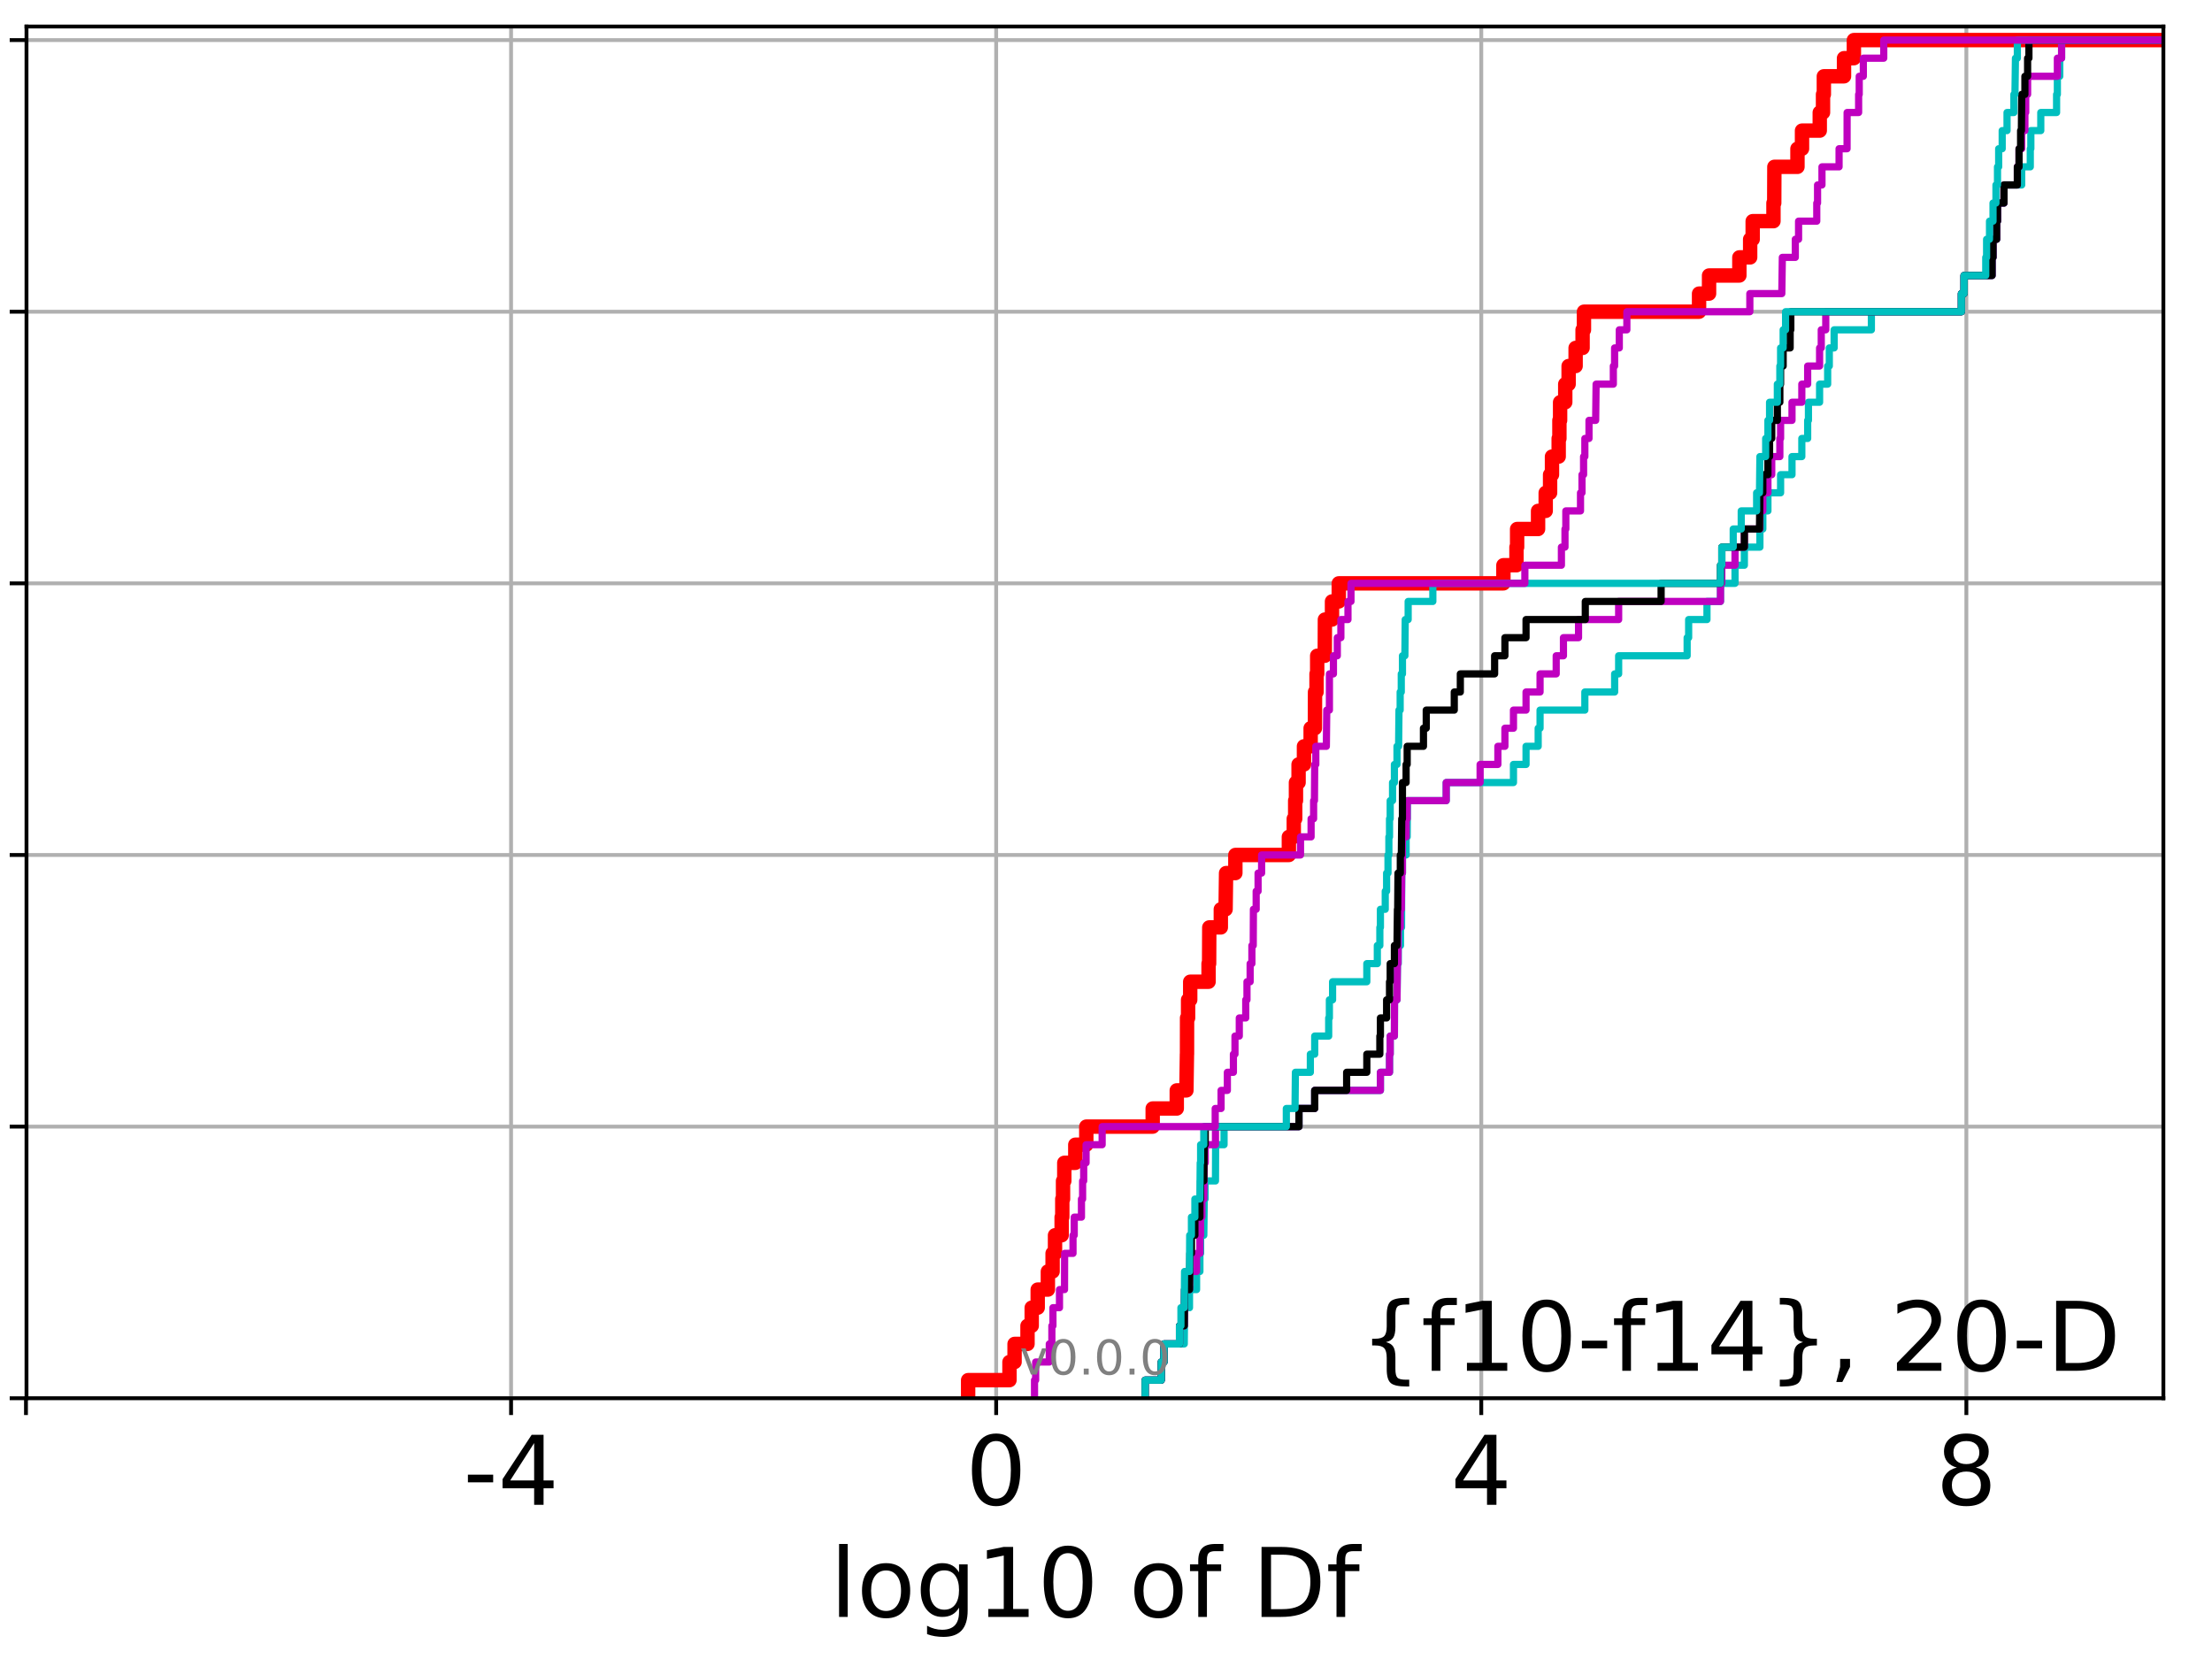 <?xml version="1.0" encoding="utf-8" standalone="no"?>
<!DOCTYPE svg PUBLIC "-//W3C//DTD SVG 1.1//EN"
  "http://www.w3.org/Graphics/SVG/1.1/DTD/svg11.dtd">
<!-- Created with matplotlib (http://matplotlib.org/) -->
<svg height="345.6pt" version="1.1" viewBox="0 0 460.8 345.6" width="460.8pt" xmlns="http://www.w3.org/2000/svg" xmlns:xlink="http://www.w3.org/1999/xlink">
 <defs>
  <style type="text/css">
*{stroke-linecap:butt;stroke-linejoin:round;}
  </style>
 </defs>
 <g id="figure_1">
  <g id="patch_1">
   <path d="M 0 345.6 
L 460.8 345.6 
L 460.8 0 
L 0 0 
z
" style="fill:#ffffff;"/>
  </g>
  <g id="axes_1">
   <g id="patch_2">
    <path d="M 5.52 291.28 
L 450.672 291.28 
L 450.672 5.52 
L 5.52 5.52 
z
" style="fill:#ffffff;"/>
   </g>
   <g id="matplotlib.axis_1">
    <g id="xtick_1">
     <g id="line2d_1">
      <path clip-path="url(#p31ea805720)" d="M 5.411 291.28 
L 5.411 5.52 
" style="fill:none;stroke:#b0b0b0;stroke-linecap:square;stroke-width:0.8;"/>
     </g>
     <g id="line2d_2">
      <defs>
       <path d="M 0 0 
L 0 3.5 
" id="m0dc78071f1" style="stroke:#000000;stroke-width:0.8;"/>
      </defs>
      <g>
       <use style="stroke:#000000;stroke-width:0.8;" x="5.411" xlink:href="#m0dc78071f1" y="291.28"/>
      </g>
     </g>
    </g>
    <g id="xtick_2">
     <g id="line2d_3">
      <path clip-path="url(#p31ea805720)" d="M 106.466 291.28 
L 106.466 5.52 
" style="fill:none;stroke:#b0b0b0;stroke-linecap:square;stroke-width:0.8;"/>
     </g>
     <g id="line2d_4">
      <g>
       <use style="stroke:#000000;stroke-width:0.8;" x="106.466" xlink:href="#m0dc78071f1" y="291.28"/>
      </g>
     </g>
     <g id="text_1">
      <!-- -4 -->
      <defs>
       <path d="M 4.891 31.391 
L 31.203 31.391 
L 31.203 23.391 
L 4.891 23.391 
z
" id="DejaVuSans-2d"/>
       <path d="M 37.797 64.312 
L 12.891 25.391 
L 37.797 25.391 
z
M 35.203 72.906 
L 47.609 72.906 
L 47.609 25.391 
L 58.016 25.391 
L 58.016 17.188 
L 47.609 17.188 
L 47.609 0 
L 37.797 0 
L 37.797 17.188 
L 4.891 17.188 
L 4.891 26.703 
z
" id="DejaVuSans-34"/>
      </defs>
      <g transform="translate(96.496 313.477)scale(0.2 -0.2)">
       <use xlink:href="#DejaVuSans-2d"/>
       <use x="36.084" xlink:href="#DejaVuSans-34"/>
      </g>
     </g>
    </g>
    <g id="xtick_3">
     <g id="line2d_5">
      <path clip-path="url(#p31ea805720)" d="M 207.521 291.28 
L 207.521 5.52 
" style="fill:none;stroke:#b0b0b0;stroke-linecap:square;stroke-width:0.8;"/>
     </g>
     <g id="line2d_6">
      <g>
       <use style="stroke:#000000;stroke-width:0.8;" x="207.521" xlink:href="#m0dc78071f1" y="291.28"/>
      </g>
     </g>
     <g id="text_2">
      <!-- 0 -->
      <defs>
       <path d="M 31.781 66.406 
Q 24.172 66.406 20.328 58.906 
Q 16.5 51.422 16.5 36.375 
Q 16.5 21.391 20.328 13.891 
Q 24.172 6.391 31.781 6.391 
Q 39.453 6.391 43.281 13.891 
Q 47.125 21.391 47.125 36.375 
Q 47.125 51.422 43.281 58.906 
Q 39.453 66.406 31.781 66.406 
z
M 31.781 74.219 
Q 44.047 74.219 50.516 64.516 
Q 56.984 54.828 56.984 36.375 
Q 56.984 17.969 50.516 8.266 
Q 44.047 -1.422 31.781 -1.422 
Q 19.531 -1.422 13.062 8.266 
Q 6.594 17.969 6.594 36.375 
Q 6.594 54.828 13.062 64.516 
Q 19.531 74.219 31.781 74.219 
z
" id="DejaVuSans-30"/>
      </defs>
      <g transform="translate(201.158 313.477)scale(0.2 -0.2)">
       <use xlink:href="#DejaVuSans-30"/>
      </g>
     </g>
    </g>
    <g id="xtick_4">
     <g id="line2d_7">
      <path clip-path="url(#p31ea805720)" d="M 308.576 291.28 
L 308.576 5.52 
" style="fill:none;stroke:#b0b0b0;stroke-linecap:square;stroke-width:0.8;"/>
     </g>
     <g id="line2d_8">
      <g>
       <use style="stroke:#000000;stroke-width:0.8;" x="308.576" xlink:href="#m0dc78071f1" y="291.28"/>
      </g>
     </g>
     <g id="text_3">
      <!-- 4 -->
      <g transform="translate(302.214 313.477)scale(0.2 -0.2)">
       <use xlink:href="#DejaVuSans-34"/>
      </g>
     </g>
    </g>
    <g id="xtick_5">
     <g id="line2d_9">
      <path clip-path="url(#p31ea805720)" d="M 409.631 291.28 
L 409.631 5.52 
" style="fill:none;stroke:#b0b0b0;stroke-linecap:square;stroke-width:0.8;"/>
     </g>
     <g id="line2d_10">
      <g>
       <use style="stroke:#000000;stroke-width:0.8;" x="409.631" xlink:href="#m0dc78071f1" y="291.28"/>
      </g>
     </g>
     <g id="text_4">
      <!-- 8 -->
      <defs>
       <path d="M 31.781 34.625 
Q 24.75 34.625 20.719 30.859 
Q 16.703 27.094 16.703 20.516 
Q 16.703 13.922 20.719 10.156 
Q 24.75 6.391 31.781 6.391 
Q 38.812 6.391 42.859 10.172 
Q 46.922 13.969 46.922 20.516 
Q 46.922 27.094 42.891 30.859 
Q 38.875 34.625 31.781 34.625 
z
M 21.922 38.812 
Q 15.578 40.375 12.031 44.719 
Q 8.5 49.078 8.5 55.328 
Q 8.5 64.062 14.719 69.141 
Q 20.953 74.219 31.781 74.219 
Q 42.672 74.219 48.875 69.141 
Q 55.078 64.062 55.078 55.328 
Q 55.078 49.078 51.531 44.719 
Q 48 40.375 41.703 38.812 
Q 48.828 37.156 52.797 32.312 
Q 56.781 27.484 56.781 20.516 
Q 56.781 9.906 50.312 4.234 
Q 43.844 -1.422 31.781 -1.422 
Q 19.734 -1.422 13.25 4.234 
Q 6.781 9.906 6.781 20.516 
Q 6.781 27.484 10.781 32.312 
Q 14.797 37.156 21.922 38.812 
z
M 18.312 54.391 
Q 18.312 48.734 21.844 45.562 
Q 25.391 42.391 31.781 42.391 
Q 38.141 42.391 41.719 45.562 
Q 45.312 48.734 45.312 54.391 
Q 45.312 60.062 41.719 63.234 
Q 38.141 66.406 31.781 66.406 
Q 25.391 66.406 21.844 63.234 
Q 18.312 60.062 18.312 54.391 
z
" id="DejaVuSans-38"/>
      </defs>
      <g transform="translate(403.269 313.477)scale(0.2 -0.2)">
       <use xlink:href="#DejaVuSans-38"/>
      </g>
     </g>
    </g>
    <g id="text_5">
     <!-- log10 of Df -->
     <defs>
      <path d="M 9.422 75.984 
L 18.406 75.984 
L 18.406 0 
L 9.422 0 
z
" id="DejaVuSans-6c"/>
      <path d="M 30.609 48.391 
Q 23.391 48.391 19.188 42.75 
Q 14.984 37.109 14.984 27.297 
Q 14.984 17.484 19.156 11.844 
Q 23.344 6.203 30.609 6.203 
Q 37.797 6.203 41.984 11.859 
Q 46.188 17.531 46.188 27.297 
Q 46.188 37.016 41.984 42.703 
Q 37.797 48.391 30.609 48.391 
z
M 30.609 56 
Q 42.328 56 49.016 48.375 
Q 55.719 40.766 55.719 27.297 
Q 55.719 13.875 49.016 6.219 
Q 42.328 -1.422 30.609 -1.422 
Q 18.844 -1.422 12.172 6.219 
Q 5.516 13.875 5.516 27.297 
Q 5.516 40.766 12.172 48.375 
Q 18.844 56 30.609 56 
z
" id="DejaVuSans-6f"/>
      <path d="M 45.406 27.984 
Q 45.406 37.75 41.375 43.109 
Q 37.359 48.484 30.078 48.484 
Q 22.859 48.484 18.828 43.109 
Q 14.797 37.75 14.797 27.984 
Q 14.797 18.266 18.828 12.891 
Q 22.859 7.516 30.078 7.516 
Q 37.359 7.516 41.375 12.891 
Q 45.406 18.266 45.406 27.984 
z
M 54.391 6.781 
Q 54.391 -7.172 48.188 -13.984 
Q 42 -20.797 29.203 -20.797 
Q 24.469 -20.797 20.266 -20.094 
Q 16.062 -19.391 12.109 -17.922 
L 12.109 -9.188 
Q 16.062 -11.328 19.922 -12.344 
Q 23.781 -13.375 27.781 -13.375 
Q 36.625 -13.375 41.016 -8.766 
Q 45.406 -4.156 45.406 5.172 
L 45.406 9.625 
Q 42.625 4.781 38.281 2.391 
Q 33.938 0 27.875 0 
Q 17.828 0 11.672 7.656 
Q 5.516 15.328 5.516 27.984 
Q 5.516 40.672 11.672 48.328 
Q 17.828 56 27.875 56 
Q 33.938 56 38.281 53.609 
Q 42.625 51.219 45.406 46.391 
L 45.406 54.688 
L 54.391 54.688 
z
" id="DejaVuSans-67"/>
      <path d="M 12.406 8.297 
L 28.516 8.297 
L 28.516 63.922 
L 10.984 60.406 
L 10.984 69.391 
L 28.422 72.906 
L 38.281 72.906 
L 38.281 8.297 
L 54.391 8.297 
L 54.391 0 
L 12.406 0 
z
" id="DejaVuSans-31"/>
      <path id="DejaVuSans-20"/>
      <path d="M 37.109 75.984 
L 37.109 68.5 
L 28.516 68.5 
Q 23.688 68.5 21.797 66.547 
Q 19.922 64.594 19.922 59.516 
L 19.922 54.688 
L 34.719 54.688 
L 34.719 47.703 
L 19.922 47.703 
L 19.922 0 
L 10.891 0 
L 10.891 47.703 
L 2.297 47.703 
L 2.297 54.688 
L 10.891 54.688 
L 10.891 58.5 
Q 10.891 67.625 15.141 71.797 
Q 19.391 75.984 28.609 75.984 
z
" id="DejaVuSans-66"/>
      <path d="M 19.672 64.797 
L 19.672 8.109 
L 31.594 8.109 
Q 46.688 8.109 53.688 14.938 
Q 60.688 21.781 60.688 36.531 
Q 60.688 51.172 53.688 57.984 
Q 46.688 64.797 31.594 64.797 
z
M 9.812 72.906 
L 30.078 72.906 
Q 51.266 72.906 61.172 64.094 
Q 71.094 55.281 71.094 36.531 
Q 71.094 17.672 61.125 8.828 
Q 51.172 0 30.078 0 
L 9.812 0 
z
" id="DejaVuSans-44"/>
     </defs>
     <g transform="translate(172.91 336.833)scale(0.2 -0.2)">
      <use xlink:href="#DejaVuSans-6c"/>
      <use x="27.783" xlink:href="#DejaVuSans-6f"/>
      <use x="88.965" xlink:href="#DejaVuSans-67"/>
      <use x="152.441" xlink:href="#DejaVuSans-31"/>
      <use x="216.064" xlink:href="#DejaVuSans-30"/>
      <use x="279.688" xlink:href="#DejaVuSans-20"/>
      <use x="311.475" xlink:href="#DejaVuSans-6f"/>
      <use x="372.656" xlink:href="#DejaVuSans-66"/>
      <use x="407.861" xlink:href="#DejaVuSans-20"/>
      <use x="439.648" xlink:href="#DejaVuSans-44"/>
      <use x="516.65" xlink:href="#DejaVuSans-66"/>
     </g>
    </g>
   </g>
   <g id="matplotlib.axis_2">
    <g id="ytick_1">
     <g id="line2d_11">
      <path clip-path="url(#p31ea805720)" d="M 5.52 291.28 
L 450.672 291.28 
" style="fill:none;stroke:#b0b0b0;stroke-linecap:square;stroke-width:0.8;"/>
     </g>
     <g id="line2d_12">
      <defs>
       <path d="M 0 0 
L -3.5 0 
" id="md9c0b71d83" style="stroke:#000000;stroke-width:0.8;"/>
      </defs>
      <g>
       <use style="stroke:#000000;stroke-width:0.8;" x="5.52" xlink:href="#md9c0b71d83" y="291.28"/>
      </g>
     </g>
    </g>
    <g id="ytick_2">
     <g id="line2d_13">
      <path clip-path="url(#p31ea805720)" d="M 5.52 234.694 
L 450.672 234.694 
" style="fill:none;stroke:#b0b0b0;stroke-linecap:square;stroke-width:0.8;"/>
     </g>
     <g id="line2d_14">
      <g>
       <use style="stroke:#000000;stroke-width:0.8;" x="5.52" xlink:href="#md9c0b71d83" y="234.694"/>
      </g>
     </g>
    </g>
    <g id="ytick_3">
     <g id="line2d_15">
      <path clip-path="url(#p31ea805720)" d="M 5.52 178.108 
L 450.672 178.108 
" style="fill:none;stroke:#b0b0b0;stroke-linecap:square;stroke-width:0.8;"/>
     </g>
     <g id="line2d_16">
      <g>
       <use style="stroke:#000000;stroke-width:0.8;" x="5.52" xlink:href="#md9c0b71d83" y="178.108"/>
      </g>
     </g>
    </g>
    <g id="ytick_4">
     <g id="line2d_17">
      <path clip-path="url(#p31ea805720)" d="M 5.52 121.522 
L 450.672 121.522 
" style="fill:none;stroke:#b0b0b0;stroke-linecap:square;stroke-width:0.8;"/>
     </g>
     <g id="line2d_18">
      <g>
       <use style="stroke:#000000;stroke-width:0.8;" x="5.52" xlink:href="#md9c0b71d83" y="121.522"/>
      </g>
     </g>
    </g>
    <g id="ytick_5">
     <g id="line2d_19">
      <path clip-path="url(#p31ea805720)" d="M 5.52 64.935 
L 450.672 64.935 
" style="fill:none;stroke:#b0b0b0;stroke-linecap:square;stroke-width:0.8;"/>
     </g>
     <g id="line2d_20">
      <g>
       <use style="stroke:#000000;stroke-width:0.8;" x="5.52" xlink:href="#md9c0b71d83" y="64.935"/>
      </g>
     </g>
    </g>
    <g id="ytick_6">
     <g id="line2d_21">
      <path clip-path="url(#p31ea805720)" d="M 5.52 8.349 
L 450.672 8.349 
" style="fill:none;stroke:#b0b0b0;stroke-linecap:square;stroke-width:0.8;"/>
     </g>
     <g id="line2d_22">
      <g>
       <use style="stroke:#000000;stroke-width:0.8;" x="5.52" xlink:href="#md9c0b71d83" y="8.349"/>
      </g>
     </g>
    </g>
   </g>
   <g id="line2d_23">
    <path clip-path="url(#p31ea805720)" d="M 201.679 291.28 
L 201.679 287.508 
L 210.292 287.508 
L 210.292 283.735 
L 211.354 283.735 
L 211.354 279.963 
L 214.049 279.963 
L 214.049 276.19 
L 214.924 276.19 
L 214.924 272.418 
L 216.172 272.418 
L 216.172 268.646 
L 218.291 268.646 
L 218.291 264.873 
L 219.275 264.873 
L 219.275 261.101 
L 219.779 261.101 
L 219.779 257.328 
L 221.158 257.328 
L 221.158 253.556 
L 221.294 253.556 
L 221.294 249.783 
L 221.45 249.783 
L 221.45 246.011 
L 221.71 246.011 
L 221.71 242.239 
L 224.005 242.239 
L 224.005 238.466 
L 226.295 238.466 
L 226.295 234.694 
L 240.127 234.694 
L 240.127 230.921 
L 245.141 230.921 
L 245.141 227.149 
L 247.15 227.149 
L 247.26 219.604 
L 247.276 219.604 
L 247.287 212.059 
L 247.5 212.059 
L 247.5 208.287 
L 247.943 208.287 
L 247.943 204.515 
L 251.766 204.515 
L 251.766 200.742 
L 251.88 200.742 
L 251.915 193.197 
L 254.32 193.197 
L 254.32 189.425 
L 255.313 189.425 
L 255.414 181.88 
L 257.349 181.88 
L 257.349 178.108 
L 268.496 178.108 
L 268.496 174.335 
L 269.517 174.335 
L 269.517 170.563 
L 269.811 170.563 
L 269.811 166.79 
L 269.972 166.79 
L 269.972 163.018 
L 270.518 163.018 
L 270.518 159.246 
L 271.641 159.246 
L 271.641 155.473 
L 273.031 155.473 
L 273.031 151.701 
L 273.92 151.701 
L 273.945 144.156 
L 274.257 144.156 
L 274.257 140.384 
L 274.394 140.384 
L 274.394 136.611 
L 275.973 136.611 
L 276.001 129.066 
L 277.481 129.066 
L 277.481 125.294 
L 278.892 125.294 
L 278.892 121.522 
L 313.187 121.522 
L 313.187 117.749 
L 315.909 117.749 
L 315.909 113.977 
L 316.045 113.977 
L 316.045 110.204 
L 320.408 110.204 
L 320.408 106.432 
L 321.998 106.432 
L 321.998 102.66 
L 322.911 102.66 
L 322.911 98.887 
L 323.308 98.887 
L 323.308 95.115 
L 324.701 95.115 
L 324.701 91.342 
L 324.854 91.342 
L 324.854 87.57 
L 324.998 87.57 
L 324.998 83.797 
L 326.07 83.797 
L 326.07 80.025 
L 326.771 80.025 
L 326.771 76.253 
L 328.229 76.253 
L 328.229 72.48 
L 329.681 72.48 
L 329.681 68.708 
L 329.966 68.708 
L 329.966 64.935 
L 353.946 64.935 
L 353.946 61.163 
L 356.028 61.163 
L 356.028 57.391 
L 362.341 57.391 
L 362.341 53.618 
L 364.589 53.618 
L 364.589 49.846 
L 365.116 49.846 
L 365.116 46.073 
L 369.445 46.073 
L 369.445 42.301 
L 369.604 42.301 
L 369.634 34.756 
L 374.445 34.756 
L 374.445 30.984 
L 375.392 30.984 
L 375.392 27.211 
L 379.089 27.211 
L 379.089 23.439 
L 379.768 23.439 
L 379.768 19.667 
L 379.941 19.667 
L 379.941 15.894 
L 384.142 15.894 
L 384.142 12.122 
L 386.198 12.122 
L 386.198 8.349 
L 386.198 8.349 
L 450.672 8.349 
L 450.672 8.349 
" style="fill:none;stroke:#ff0000;stroke-linecap:square;stroke-width:3;"/>
   </g>
   <g id="line2d_24">
    <path clip-path="url(#p31ea805720)" d="M 238.553 291.28 
L 238.553 287.508 
L 241.91 287.508 
L 241.91 283.735 
L 242.485 283.735 
L 242.485 279.963 
L 246.703 279.963 
L 246.766 272.418 
L 247.794 272.418 
L 247.794 268.646 
L 249.269 268.646 
L 249.269 264.873 
L 249.961 264.873 
L 249.961 261.101 
L 250.11 261.101 
L 250.11 257.328 
L 250.774 257.328 
L 250.868 249.783 
L 251.036 249.783 
L 251.036 246.011 
L 253.205 246.011 
L 253.235 238.466 
L 254.992 238.466 
L 254.992 234.694 
L 270.596 234.694 
L 270.596 230.921 
L 273.878 230.921 
L 273.878 227.149 
L 287.566 227.149 
L 287.566 223.377 
L 289.462 223.377 
L 289.462 219.604 
L 289.602 219.604 
L 289.602 215.832 
L 290.48 215.832 
L 290.505 208.287 
L 291.019 208.287 
L 291.11 200.742 
L 291.285 200.742 
L 291.285 196.97 
L 291.75 196.97 
L 291.75 193.197 
L 291.967 193.197 
L 292.006 181.88 
L 292.157 181.88 
L 292.157 178.108 
L 292.917 178.108 
L 292.917 174.335 
L 293.142 174.335 
L 293.181 166.79 
L 301.272 166.79 
L 301.272 163.018 
L 315.283 163.018 
L 315.283 159.246 
L 317.903 159.246 
L 317.903 155.473 
L 320.431 155.473 
L 320.431 151.701 
L 320.822 151.701 
L 320.822 147.928 
L 330.152 147.928 
L 330.152 144.156 
L 336.36 144.156 
L 336.36 140.384 
L 337.194 140.384 
L 337.194 136.611 
L 351.463 136.611 
L 351.463 132.839 
L 351.776 132.839 
L 351.776 129.066 
L 355.593 129.066 
L 355.593 125.294 
L 358.408 125.294 
L 358.408 121.522 
L 361.438 121.522 
L 361.438 117.749 
L 363.384 117.749 
L 363.384 113.977 
L 366.621 113.977 
L 366.621 110.204 
L 367.228 110.204 
L 367.228 106.432 
L 368.29 106.432 
L 368.29 102.66 
L 370.931 102.66 
L 370.931 98.887 
L 373.307 98.887 
L 373.307 95.115 
L 375.351 95.115 
L 375.351 91.342 
L 376.571 91.342 
L 376.571 87.57 
L 376.732 87.57 
L 376.732 83.797 
L 379.055 83.797 
L 379.055 80.025 
L 380.735 80.025 
L 380.735 76.253 
L 381.079 76.253 
L 381.079 72.48 
L 382.083 72.48 
L 382.083 68.708 
L 389.843 68.708 
L 389.843 64.935 
L 408.599 64.935 
L 408.599 61.163 
L 409.147 61.163 
L 409.147 57.391 
L 414.986 57.391 
L 414.986 53.618 
L 415.183 53.618 
L 415.183 49.846 
L 415.938 49.846 
L 415.938 46.073 
L 416.117 46.073 
L 416.117 42.301 
L 417.466 42.301 
L 417.466 38.529 
L 421.157 38.529 
L 421.157 34.756 
L 422.946 34.756 
L 422.946 30.984 
L 423.063 30.984 
L 423.063 27.211 
L 425.133 27.211 
L 425.133 23.439 
L 428.425 23.439 
L 428.425 19.667 
L 428.587 19.667 
L 428.587 15.894 
L 429.087 15.894 
L 429.087 12.122 
L 429.469 12.122 
L 429.469 8.349 
L 429.469 8.349 
L 450.672 8.349 
L 450.672 8.349 
" style="fill:none;stroke:#00bfbf;stroke-linecap:square;stroke-width:1.5;"/>
   </g>
   <g id="line2d_25">
    <path clip-path="url(#p31ea805720)" d="M 238.553 291.28 
L 238.553 287.508 
L 241.91 287.508 
L 241.91 283.735 
L 242.485 283.735 
L 242.485 279.963 
L 245.708 279.963 
L 245.708 276.19 
L 246.703 276.19 
L 246.766 268.646 
L 247.794 268.646 
L 247.794 264.873 
L 249.269 264.873 
L 249.269 261.101 
L 249.961 261.101 
L 249.961 257.328 
L 250.11 257.328 
L 250.11 253.556 
L 250.386 253.556 
L 250.386 249.783 
L 250.774 249.783 
L 250.868 242.239 
L 251.076 242.239 
L 251.076 238.466 
L 253.205 238.466 
L 253.205 234.694 
L 270.596 234.694 
L 270.596 230.921 
L 273.878 230.921 
L 273.878 227.149 
L 287.566 227.149 
L 287.566 223.377 
L 289.462 223.377 
L 289.462 219.604 
L 289.602 219.604 
L 289.602 215.832 
L 290.48 215.832 
L 290.505 208.287 
L 291.019 208.287 
L 291.11 200.742 
L 291.224 200.742 
L 291.285 193.197 
L 291.711 193.197 
L 291.711 189.425 
L 291.925 189.425 
L 292.006 181.88 
L 292.151 181.88 
L 292.157 174.335 
L 292.917 174.335 
L 292.917 170.563 
L 293.142 170.563 
L 293.142 166.79 
L 301.272 166.79 
L 301.272 163.018 
L 308.334 163.018 
L 308.334 159.246 
L 312.035 159.246 
L 312.035 155.473 
L 313.501 155.473 
L 313.501 151.701 
L 315.283 151.701 
L 315.283 147.928 
L 317.903 147.928 
L 317.903 144.156 
L 320.822 144.156 
L 320.822 140.384 
L 324.185 140.384 
L 324.185 136.611 
L 325.694 136.611 
L 325.694 132.839 
L 328.838 132.839 
L 328.838 129.066 
L 337.194 129.066 
L 337.194 125.294 
L 358.408 125.294 
L 358.408 121.522 
L 358.687 121.522 
L 358.687 117.749 
L 361.438 117.749 
L 361.438 113.977 
L 363.384 113.977 
L 363.384 110.204 
L 366.621 110.204 
L 366.621 106.432 
L 367.228 106.432 
L 367.228 102.66 
L 368.29 102.66 
L 368.29 98.887 
L 369.086 98.887 
L 369.086 95.115 
L 370.775 95.115 
L 370.775 91.342 
L 370.931 91.342 
L 370.931 87.57 
L 373.307 87.57 
L 373.307 83.797 
L 375.351 83.797 
L 375.351 80.025 
L 376.571 80.025 
L 376.571 76.253 
L 379.055 76.253 
L 379.055 72.48 
L 379.4 72.48 
L 379.4 68.708 
L 380.339 68.708 
L 380.339 64.935 
L 408.599 64.935 
L 408.599 61.163 
L 409.147 61.163 
L 409.147 57.391 
L 414.986 57.391 
L 414.986 53.618 
L 415.183 53.618 
L 415.183 49.846 
L 415.938 49.846 
L 415.938 46.073 
L 416.117 46.073 
L 416.117 42.301 
L 417.466 42.301 
L 417.466 38.529 
L 420.25 38.529 
L 420.25 34.756 
L 420.603 34.756 
L 420.603 30.984 
L 421.157 30.984 
L 421.157 27.211 
L 421.824 27.211 
L 421.824 23.439 
L 421.993 23.439 
L 421.993 19.667 
L 422.389 19.667 
L 422.389 15.894 
L 428.587 15.894 
L 428.587 12.122 
L 429.469 12.122 
L 429.469 8.349 
L 429.469 8.349 
L 450.672 8.349 
L 450.672 8.349 
" style="fill:none;stroke:#bf00bf;stroke-linecap:square;stroke-width:1.5;"/>
   </g>
   <g id="line2d_26">
    <path clip-path="url(#p31ea805720)" d="M 238.553 291.28 
L 238.553 287.508 
L 241.91 287.508 
L 241.91 283.735 
L 242.485 283.735 
L 242.485 279.963 
L 245.708 279.963 
L 245.708 276.19 
L 246.703 276.19 
L 246.766 268.646 
L 247.794 268.646 
L 247.883 261.101 
L 248.198 261.101 
L 248.198 257.328 
L 248.918 257.328 
L 248.918 253.556 
L 249.961 253.556 
L 249.961 249.783 
L 250.11 249.783 
L 250.11 246.011 
L 250.774 246.011 
L 250.852 238.466 
L 251.076 238.466 
L 251.076 234.694 
L 270.596 234.694 
L 270.596 230.921 
L 273.878 230.921 
L 273.878 227.149 
L 280.531 227.149 
L 280.531 223.377 
L 284.733 223.377 
L 284.733 219.604 
L 287.447 219.604 
L 287.447 215.832 
L 287.566 215.832 
L 287.566 212.059 
L 288.855 212.059 
L 288.855 208.287 
L 289.462 208.287 
L 289.462 204.515 
L 289.602 204.515 
L 289.602 200.742 
L 290.48 200.742 
L 290.48 196.97 
L 291.019 196.97 
L 291.11 189.425 
L 291.167 189.425 
L 291.224 181.88 
L 291.711 181.88 
L 291.711 178.108 
L 291.925 178.108 
L 292.006 170.563 
L 292.151 170.563 
L 292.157 163.018 
L 292.917 163.018 
L 292.917 159.246 
L 293.142 159.246 
L 293.142 155.473 
L 296.533 155.473 
L 296.533 151.701 
L 297.113 151.701 
L 297.113 147.928 
L 302.951 147.928 
L 302.951 144.156 
L 304.214 144.156 
L 304.214 140.384 
L 311.357 140.384 
L 311.357 136.611 
L 313.501 136.611 
L 313.501 132.839 
L 317.903 132.839 
L 317.903 129.066 
L 330.245 129.066 
L 330.245 125.294 
L 346.039 125.294 
L 346.039 121.522 
L 358.408 121.522 
L 358.408 117.749 
L 358.687 117.749 
L 358.687 113.977 
L 363.384 113.977 
L 363.384 110.204 
L 366.533 110.204 
L 366.621 102.66 
L 367.228 102.66 
L 367.228 98.887 
L 368.29 98.887 
L 368.29 95.115 
L 368.633 95.115 
L 368.633 91.342 
L 369.086 91.342 
L 369.086 87.57 
L 370.255 87.57 
L 370.255 83.797 
L 370.775 83.797 
L 370.775 80.025 
L 370.931 80.025 
L 370.931 76.253 
L 371.464 76.253 
L 371.464 72.48 
L 372.921 72.48 
L 372.921 68.708 
L 373.06 68.708 
L 373.06 64.935 
L 408.599 64.935 
L 408.599 61.163 
L 409.147 61.163 
L 409.147 57.391 
L 414.986 57.391 
L 414.986 53.618 
L 415.183 53.618 
L 415.183 49.846 
L 415.938 49.846 
L 415.938 46.073 
L 416.117 46.073 
L 416.117 42.301 
L 417.466 42.301 
L 417.466 38.529 
L 420.25 38.529 
L 420.25 34.756 
L 420.603 34.756 
L 420.603 30.984 
L 420.928 30.984 
L 420.928 27.211 
L 421.094 27.211 
L 421.157 19.667 
L 421.824 19.667 
L 421.824 15.894 
L 422.389 15.894 
L 422.389 12.122 
L 422.662 12.122 
L 422.662 8.349 
L 422.662 8.349 
L 450.672 8.349 
L 450.672 8.349 
" style="fill:none;stroke:#000000;stroke-linecap:square;stroke-width:1.5;"/>
   </g>
   <g id="line2d_27">
    <path clip-path="url(#p31ea805720)" d="M 238.553 291.28 
L 238.553 287.508 
L 241.91 287.508 
L 241.91 283.735 
L 242.485 283.735 
L 242.485 279.963 
L 245.708 279.963 
L 245.708 276.19 
L 246.011 276.19 
L 246.011 272.418 
L 246.703 272.418 
L 246.766 264.873 
L 247.794 264.873 
L 247.835 257.328 
L 248.198 257.328 
L 248.198 253.556 
L 248.918 253.556 
L 248.918 249.783 
L 249.961 249.783 
L 250.027 242.239 
L 250.11 242.239 
L 250.11 238.466 
L 250.774 238.466 
L 250.774 234.694 
L 267.967 234.694 
L 267.967 230.921 
L 269.779 230.921 
L 269.856 223.377 
L 272.97 223.377 
L 272.97 219.604 
L 273.878 219.604 
L 273.878 215.832 
L 276.791 215.832 
L 276.791 212.059 
L 276.934 212.059 
L 276.934 208.287 
L 277.6 208.287 
L 277.6 204.515 
L 284.733 204.515 
L 284.733 200.742 
L 286.923 200.742 
L 286.923 196.97 
L 287.447 196.97 
L 287.447 193.197 
L 287.566 193.197 
L 287.566 189.425 
L 288.572 189.425 
L 288.572 185.653 
L 288.855 185.653 
L 288.855 181.88 
L 289.145 181.88 
L 289.145 178.108 
L 289.328 178.108 
L 289.328 174.335 
L 289.462 174.335 
L 289.462 170.563 
L 289.602 170.563 
L 289.602 166.79 
L 290.094 166.79 
L 290.094 163.018 
L 290.48 163.018 
L 290.48 159.246 
L 291.019 159.246 
L 291.019 155.473 
L 291.355 155.473 
L 291.433 147.928 
L 291.679 147.928 
L 291.679 144.156 
L 291.91 144.156 
L 291.91 140.384 
L 292.157 140.384 
L 292.157 136.611 
L 292.663 136.611 
L 292.733 129.066 
L 293.346 129.066 
L 293.346 125.294 
L 298.487 125.294 
L 298.487 121.522 
L 358.408 121.522 
L 358.408 117.749 
L 358.687 117.749 
L 358.687 113.977 
L 361.062 113.977 
L 361.062 110.204 
L 362.732 110.204 
L 362.732 106.432 
L 365.939 106.432 
L 365.939 102.66 
L 366.533 102.66 
L 366.621 95.115 
L 367.823 95.115 
L 367.823 91.342 
L 368.29 91.342 
L 368.29 87.57 
L 368.633 87.57 
L 368.633 83.797 
L 370.255 83.797 
L 370.255 80.025 
L 370.775 80.025 
L 370.775 76.253 
L 370.931 76.253 
L 370.931 72.48 
L 371.464 72.48 
L 371.464 68.708 
L 371.968 68.708 
L 371.968 64.935 
L 408.599 64.935 
L 408.599 61.163 
L 409.147 61.163 
L 409.147 57.391 
L 413.669 57.391 
L 413.669 53.618 
L 413.846 53.618 
L 413.846 49.846 
L 414.452 49.846 
L 414.452 46.073 
L 415.183 46.073 
L 415.183 42.301 
L 415.795 42.301 
L 415.795 38.529 
L 416.117 38.529 
L 416.117 34.756 
L 416.361 34.756 
L 416.361 30.984 
L 417.094 30.984 
L 417.094 27.211 
L 418.102 27.211 
L 418.102 23.439 
L 419.529 23.439 
L 419.529 19.667 
L 419.753 19.667 
L 419.855 12.122 
L 420.25 12.122 
L 420.25 8.349 
L 420.25 8.349 
L 450.672 8.349 
L 450.672 8.349 
" style="fill:none;stroke:#00bfbf;stroke-linecap:square;stroke-width:1.5;"/>
   </g>
   <g id="line2d_28">
    <path clip-path="url(#p31ea805720)" d="M 215.51 291.28 
L 215.51 287.508 
L 215.745 287.508 
L 215.745 283.735 
L 218.586 283.735 
L 218.586 279.963 
L 219.123 279.963 
L 219.123 276.19 
L 219.345 276.19 
L 219.345 272.418 
L 220.709 272.418 
L 220.709 268.646 
L 221.759 268.646 
L 221.781 261.101 
L 223.528 261.101 
L 223.528 257.328 
L 223.782 257.328 
L 223.782 253.556 
L 225.287 253.556 
L 225.287 249.783 
L 225.527 249.783 
L 225.527 246.011 
L 225.752 246.011 
L 225.752 242.239 
L 226.25 242.239 
L 226.25 238.466 
L 229.598 238.466 
L 229.598 234.694 
L 253.151 234.694 
L 253.151 230.921 
L 254.372 230.921 
L 254.372 227.149 
L 255.682 227.149 
L 255.682 223.377 
L 256.94 223.377 
L 256.94 219.604 
L 257.269 219.604 
L 257.269 215.832 
L 258.167 215.832 
L 258.167 212.059 
L 259.51 212.059 
L 259.51 208.287 
L 259.767 208.287 
L 259.767 204.515 
L 260.427 204.515 
L 260.427 200.742 
L 260.792 200.742 
L 260.792 196.97 
L 261.071 196.97 
L 261.111 189.425 
L 261.684 189.425 
L 261.684 185.653 
L 262.081 185.653 
L 262.081 181.88 
L 262.816 181.88 
L 262.816 178.108 
L 270.92 178.108 
L 270.92 174.335 
L 273.124 174.335 
L 273.124 170.563 
L 273.649 170.563 
L 273.649 166.79 
L 273.825 166.79 
L 273.875 159.246 
L 274.107 159.246 
L 274.107 155.473 
L 276.304 155.473 
L 276.387 147.928 
L 276.941 147.928 
L 276.945 140.384 
L 277.778 140.384 
L 277.778 136.611 
L 278.586 136.611 
L 278.586 132.839 
L 279.329 132.839 
L 279.329 129.066 
L 280.807 129.066 
L 280.807 125.294 
L 281.432 125.294 
L 281.432 121.522 
L 317.657 121.522 
L 317.657 117.749 
L 325.271 117.749 
L 325.271 113.977 
L 326.015 113.977 
L 326.015 110.204 
L 326.19 110.204 
L 326.19 106.432 
L 329.248 106.432 
L 329.248 102.66 
L 329.56 102.66 
L 329.56 98.887 
L 329.888 98.887 
L 329.888 95.115 
L 330.154 95.115 
L 330.154 91.342 
L 331.018 91.342 
L 331.018 87.57 
L 332.406 87.57 
L 332.497 80.025 
L 336.087 80.025 
L 336.087 76.253 
L 336.351 76.253 
L 336.351 72.48 
L 337.329 72.48 
L 337.329 68.708 
L 338.904 68.708 
L 338.904 64.935 
L 364.523 64.935 
L 364.523 61.163 
L 371.184 61.163 
L 371.293 53.618 
L 373.995 53.618 
L 373.995 49.846 
L 374.675 49.846 
L 374.675 46.073 
L 378.465 46.073 
L 378.465 42.301 
L 378.63 42.301 
L 378.63 38.529 
L 379.55 38.529 
L 379.55 34.756 
L 383.112 34.756 
L 383.112 30.984 
L 384.777 30.984 
L 384.788 23.439 
L 387.186 23.439 
L 387.186 19.667 
L 387.31 19.667 
L 387.31 15.894 
L 388.165 15.894 
L 388.165 12.122 
L 392.42 12.122 
L 392.42 8.349 
L 392.42 8.349 
L 450.672 8.349 
L 450.672 8.349 
" style="fill:none;stroke:#bf00bf;stroke-linecap:square;stroke-width:1.5;"/>
   </g>
   <g id="patch_3">
    <path d="M 5.52 291.28 
L 5.52 5.52 
" style="fill:none;stroke:#000000;stroke-linecap:square;stroke-linejoin:miter;stroke-width:0.8;"/>
   </g>
   <g id="patch_4">
    <path d="M 450.672 291.28 
L 450.672 5.52 
" style="fill:none;stroke:#000000;stroke-linecap:square;stroke-linejoin:miter;stroke-width:0.8;"/>
   </g>
   <g id="patch_5">
    <path d="M 5.52 291.28 
L 450.672 291.28 
" style="fill:none;stroke:#000000;stroke-linecap:square;stroke-linejoin:miter;stroke-width:0.8;"/>
   </g>
   <g id="patch_6">
    <path d="M 5.52 5.52 
L 450.672 5.52 
" style="fill:none;stroke:#000000;stroke-linecap:square;stroke-linejoin:miter;stroke-width:0.8;"/>
   </g>
   <g id="text_6">
    <!-- {f10-f14}, 20-D -->
    <defs>
     <path d="M 51.125 -9.281 
L 51.125 -16.312 
L 48.094 -16.312 
Q 35.938 -16.312 31.812 -12.688 
Q 27.688 -9.078 27.688 1.703 
L 27.688 13.375 
Q 27.688 20.75 25.047 23.578 
Q 22.406 26.422 15.484 26.422 
L 12.5 26.422 
L 12.5 33.406 
L 15.484 33.406 
Q 22.469 33.406 25.078 36.203 
Q 27.688 39.016 27.688 46.297 
L 27.688 58.016 
Q 27.688 68.797 31.812 72.391 
Q 35.938 75.984 48.094 75.984 
L 51.125 75.984 
L 51.125 69 
L 47.797 69 
Q 40.922 69 38.812 66.844 
Q 36.719 64.703 36.719 57.812 
L 36.719 45.703 
Q 36.719 38.031 34.5 34.562 
Q 32.281 31.109 26.906 29.891 
Q 32.328 28.562 34.516 25.094 
Q 36.719 21.625 36.719 14.016 
L 36.719 1.906 
Q 36.719 -4.984 38.812 -7.125 
Q 40.922 -9.281 47.797 -9.281 
z
" id="DejaVuSans-7b"/>
     <path d="M 12.5 -9.281 
L 15.922 -9.281 
Q 22.75 -9.281 24.828 -7.172 
Q 26.906 -5.078 26.906 1.906 
L 26.906 14.016 
Q 26.906 21.625 29.094 25.094 
Q 31.297 28.562 36.719 29.891 
Q 31.297 31.109 29.094 34.562 
Q 26.906 38.031 26.906 45.703 
L 26.906 57.812 
Q 26.906 64.75 24.828 66.875 
Q 22.75 69 15.922 69 
L 12.5 69 
L 12.5 75.984 
L 15.578 75.984 
Q 27.734 75.984 31.812 72.391 
Q 35.891 68.797 35.891 58.016 
L 35.891 46.297 
Q 35.891 39.016 38.516 36.203 
Q 41.156 33.406 48.094 33.406 
L 51.125 33.406 
L 51.125 26.422 
L 48.094 26.422 
Q 41.156 26.422 38.516 23.578 
Q 35.891 20.75 35.891 13.375 
L 35.891 1.703 
Q 35.891 -9.078 31.812 -12.688 
Q 27.734 -16.312 15.578 -16.312 
L 12.5 -16.312 
z
" id="DejaVuSans-7d"/>
     <path d="M 11.719 12.406 
L 22.016 12.406 
L 22.016 4 
L 14.016 -11.625 
L 7.719 -11.625 
L 11.719 4 
z
" id="DejaVuSans-2c"/>
     <path d="M 19.188 8.297 
L 53.609 8.297 
L 53.609 0 
L 7.328 0 
L 7.328 8.297 
Q 12.938 14.109 22.625 23.891 
Q 32.328 33.688 34.812 36.531 
Q 39.547 41.844 41.422 45.531 
Q 43.312 49.219 43.312 52.781 
Q 43.312 58.594 39.234 62.25 
Q 35.156 65.922 28.609 65.922 
Q 23.969 65.922 18.812 64.312 
Q 13.672 62.703 7.812 59.422 
L 7.812 69.391 
Q 13.766 71.781 18.938 73 
Q 24.125 74.219 28.422 74.219 
Q 39.75 74.219 46.484 68.547 
Q 53.219 62.891 53.219 53.422 
Q 53.219 48.922 51.531 44.891 
Q 49.859 40.875 45.406 35.406 
Q 44.188 33.984 37.641 27.219 
Q 31.109 20.453 19.188 8.297 
z
" id="DejaVuSans-32"/>
    </defs>
    <g transform="translate(283.344 285.565)scale(0.2 -0.2)">
     <use xlink:href="#DejaVuSans-7b"/>
     <use x="63.623" xlink:href="#DejaVuSans-66"/>
     <use x="98.828" xlink:href="#DejaVuSans-31"/>
     <use x="162.451" xlink:href="#DejaVuSans-30"/>
     <use x="226.074" xlink:href="#DejaVuSans-2d"/>
     <use x="262.158" xlink:href="#DejaVuSans-66"/>
     <use x="297.363" xlink:href="#DejaVuSans-31"/>
     <use x="360.986" xlink:href="#DejaVuSans-34"/>
     <use x="424.609" xlink:href="#DejaVuSans-7d"/>
     <use x="488.232" xlink:href="#DejaVuSans-2c"/>
     <use x="520.02" xlink:href="#DejaVuSans-20"/>
     <use x="551.807" xlink:href="#DejaVuSans-32"/>
     <use x="615.43" xlink:href="#DejaVuSans-30"/>
     <use x="679.053" xlink:href="#DejaVuSans-2d"/>
     <use x="715.137" xlink:href="#DejaVuSans-44"/>
    </g>
   </g>
   <g id="text_7">
    <!-- v0.0.0 -->
    <defs>
     <path d="M 2.984 54.688 
L 12.5 54.688 
L 29.594 8.797 
L 46.688 54.688 
L 56.203 54.688 
L 35.688 0 
L 23.484 0 
z
" id="DejaVuSans-76"/>
     <path d="M 10.688 12.406 
L 21 12.406 
L 21 0 
L 10.688 0 
z
" id="DejaVuSans-2e"/>
    </defs>
    <g style="fill:#808080;" transform="translate(212.415 286.343)scale(0.1 -0.1)">
     <use xlink:href="#DejaVuSans-76"/>
     <use x="59.18" xlink:href="#DejaVuSans-30"/>
     <use x="122.803" xlink:href="#DejaVuSans-2e"/>
     <use x="154.59" xlink:href="#DejaVuSans-30"/>
     <use x="218.213" xlink:href="#DejaVuSans-2e"/>
     <use x="250" xlink:href="#DejaVuSans-30"/>
    </g>
   </g>
  </g>
 </g>
 <defs>
  <clipPath id="p31ea805720">
   <rect height="285.76" width="445.152" x="5.52" y="5.52"/>
  </clipPath>
 </defs>
</svg>
